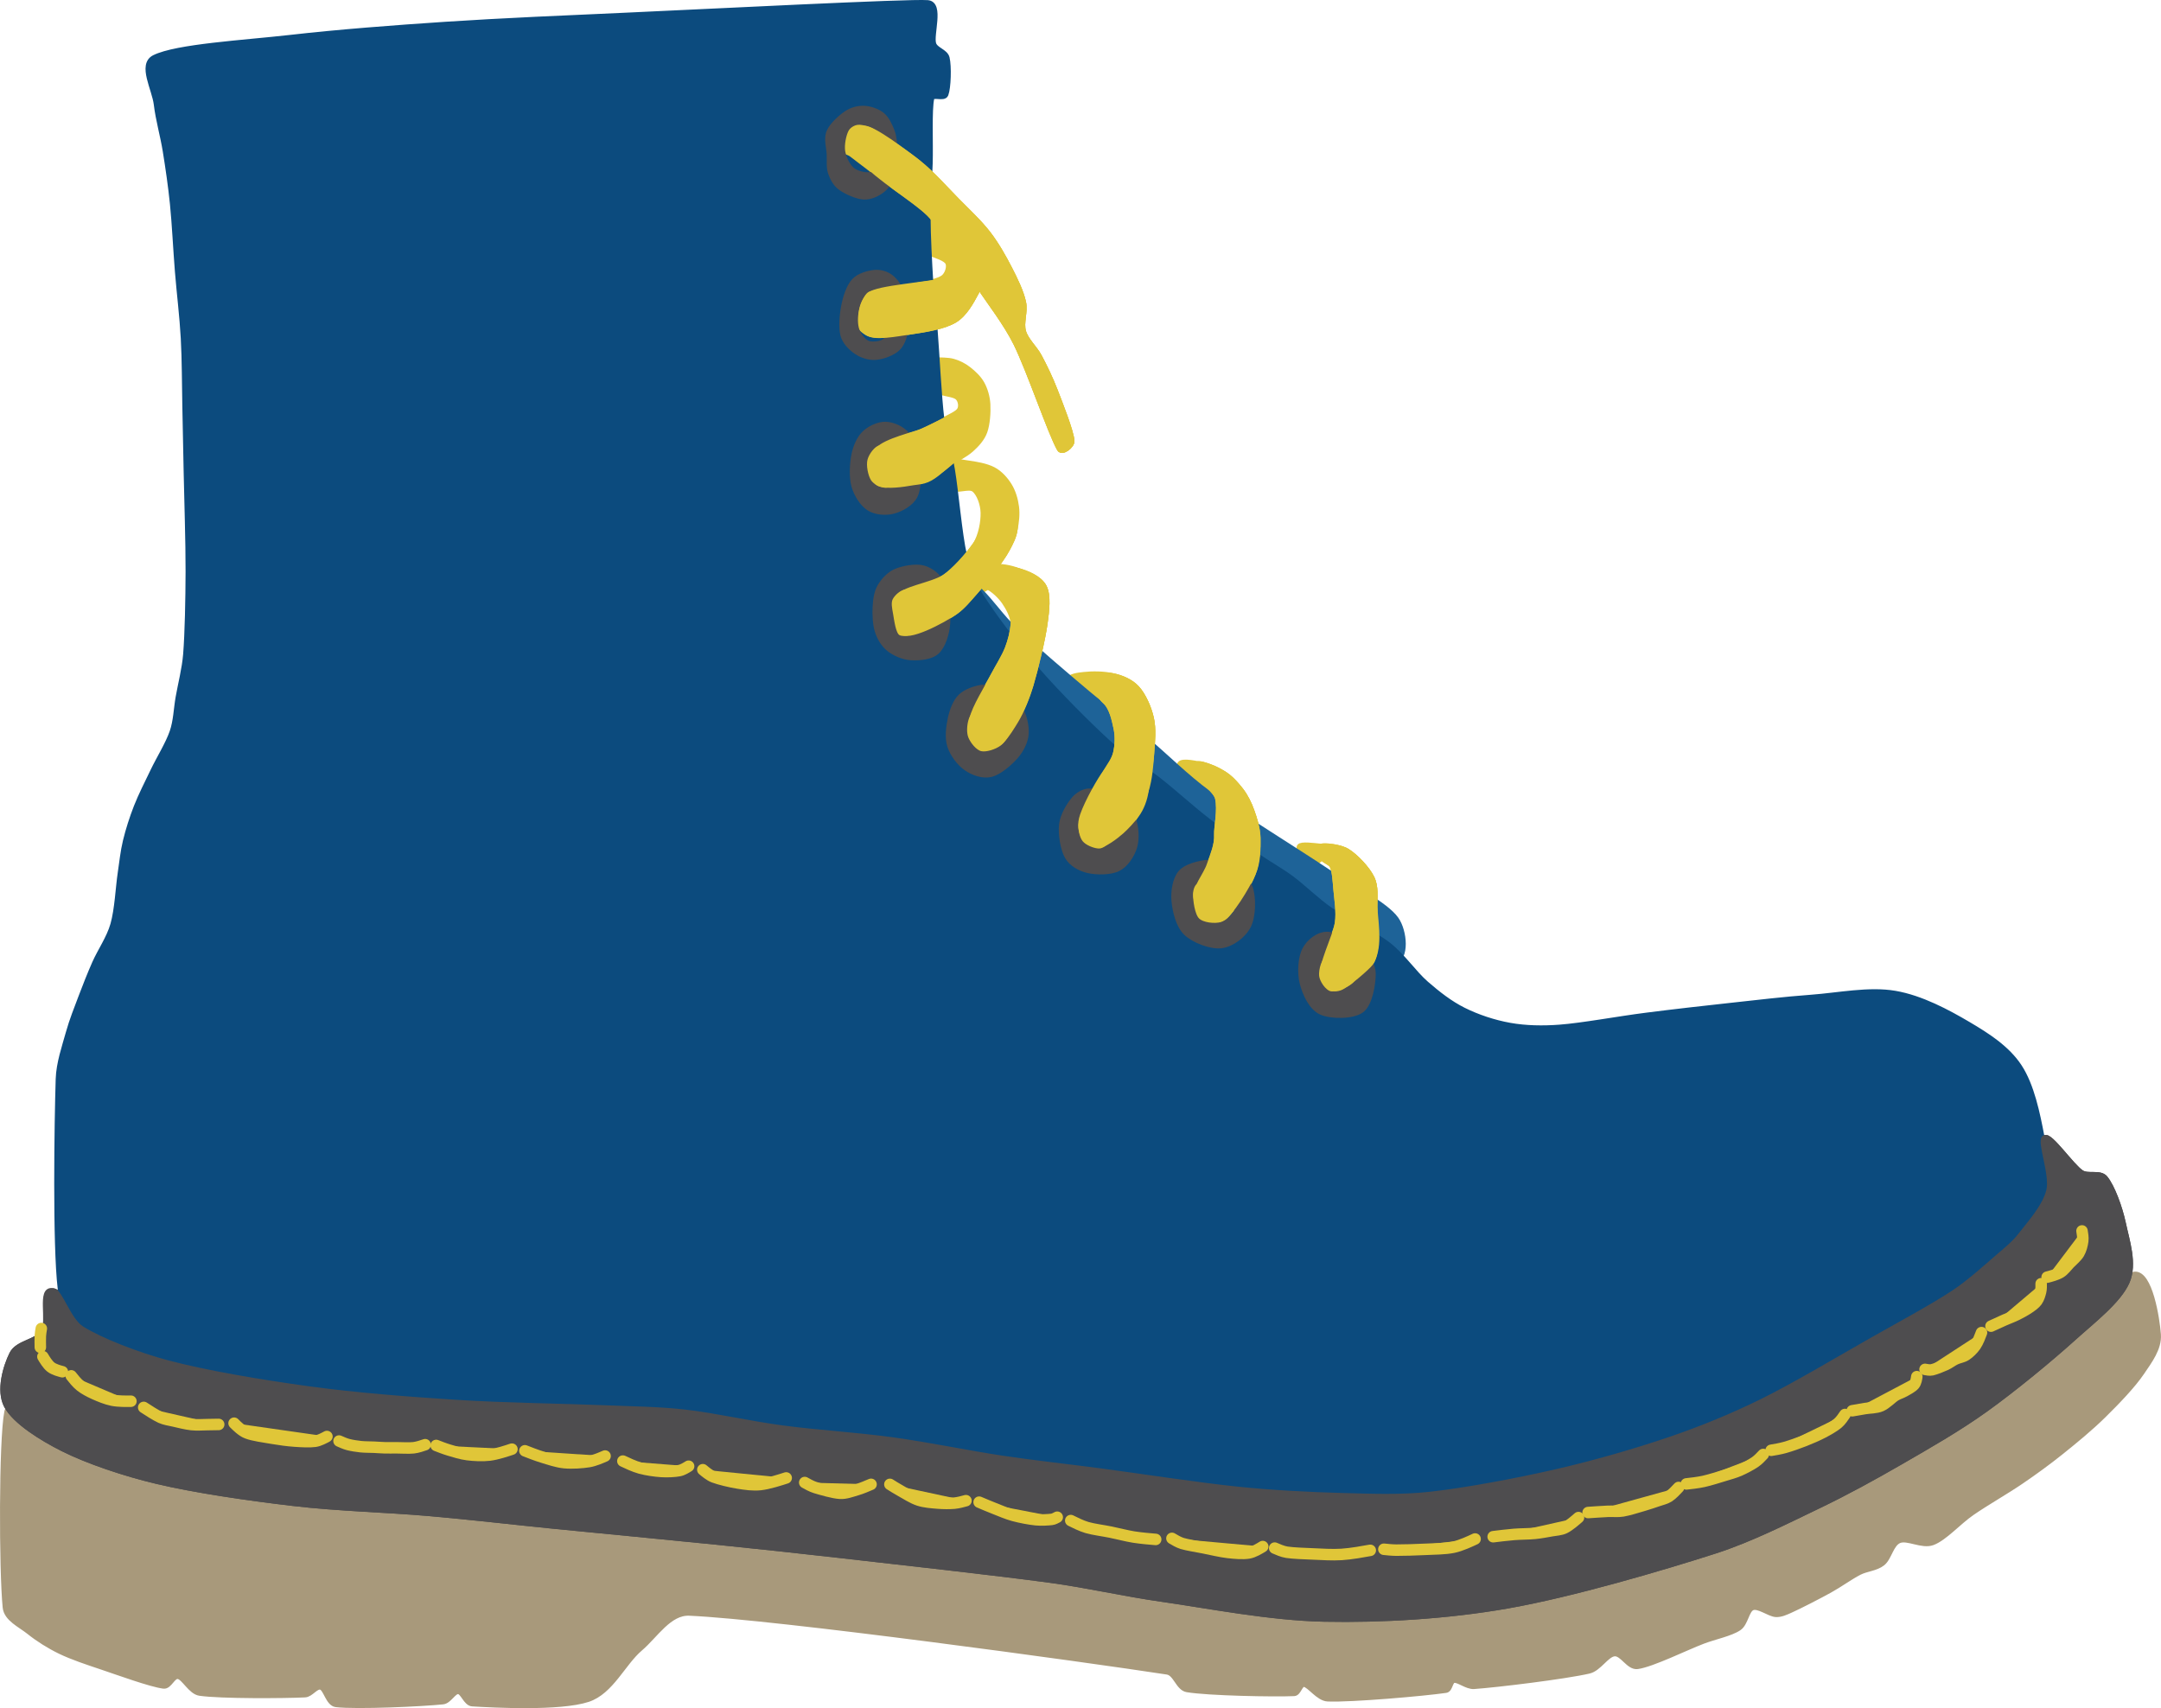 <?xml version="1.0" encoding="UTF-8" standalone="no"?><!DOCTYPE svg PUBLIC "-//W3C//DTD SVG 1.1//EN" "http://www.w3.org/Graphics/SVG/1.1/DTD/svg11.dtd"><svg width="100%" height="100%" viewBox="0 0 1566 1238" version="1.1" xmlns="http://www.w3.org/2000/svg" xmlns:xlink="http://www.w3.org/1999/xlink" xml:space="preserve" xmlns:serif="http://www.serif.com/" style="fill-rule:evenodd;clip-rule:evenodd;stroke-linecap:round;stroke-linejoin:round;stroke-miterlimit:1.5;"><g><path d="M1546.81,923.634c10.963,-1.084 16.18,31.697 17.041,43.505c0.723,9.91 -6.304,19.114 -11.875,27.341c-6.58,9.72 -17.858,21.358 -27.608,30.975c-9.694,9.561 -20.906,18.714 -30.892,26.724c-9.368,7.513 -19.105,14.572 -29.028,21.335c-10.767,7.339 -24.912,15.333 -35.574,22.699c-9.768,6.748 -19.628,18.154 -28.399,21.495c-7.56,2.88 -18.165,-3.947 -24.227,-1.448c-6.061,2.499 -7.307,12.592 -12.143,16.442c-4.729,3.766 -11.49,3.901 -16.87,6.658c-6.38,3.27 -14.104,8.936 -21.412,12.96c-8.302,4.571 -21.889,11.559 -28.397,14.466c-3.366,1.504 -6.973,3.236 -10.651,2.98c-4.581,-0.319 -12.381,-6.539 -16.835,-4.895c-4.453,1.644 -4.981,11.441 -9.885,14.761c-5.989,4.055 -17.402,6.29 -26.053,9.571c-12.237,4.64 -36.684,16.767 -47.366,18.27c-6.31,0.889 -10.863,-9.796 -16.729,-9.247c-5.866,0.548 -11.222,10.85 -18.468,12.539c-16.958,3.951 -66.984,10.049 -83.278,11.167c-5.042,0.347 -11.092,-4.923 -14.491,-4.456c-3.089,0.425 -2.815,6.804 -5.9,7.259c-15.253,2.245 -68.521,6.938 -85.62,6.215c-6.656,-0.281 -12.914,-9.902 -16.975,-10.549c-3.276,-0.523 -4.078,6.514 -7.392,6.663c-14.156,0.637 -62.221,-0.239 -77.548,-2.842c-6.328,-1.075 -8.065,-11.801 -14.41,-12.776c-60.118,-9.237 -282.61,-39.838 -346.297,-42.649c-14.698,-0.649 -24.615,16.253 -35.823,25.785c-12.254,10.421 -21.029,31.261 -37.698,36.742c-20.24,6.654 -68.091,4.139 -83.742,3.186c-4.495,-0.274 -6.611,-8.663 -10.16,-8.909c-3.549,-0.246 -6.697,6.958 -11.134,7.432c-14.765,1.574 -62.734,3.778 -77.458,2.018c-5.506,-0.658 -7.134,-11.403 -10.886,-12.579c-3.752,-1.177 -7.34,5.308 -11.625,5.52c-14.639,0.726 -60.914,1.049 -76.213,-1.167c-6.514,-0.944 -11.212,-11.268 -15.582,-12.129c-4.158,-0.819 -6.431,7.489 -10.636,6.964c-9.323,-1.165 -32.804,-9.76 -45.304,-13.952c-10.03,-3.364 -21.01,-6.985 -29.695,-11.201c-7.94,-3.855 -15.821,-8.813 -22.414,-14.095c-6.391,-5.121 -16.324,-9.452 -17.141,-17.601c-2.658,-26.531 -2.853,-121.058 1.19,-141.59c1.9,-9.65 14.86,12.978 23.068,18.396c9.089,6.001 20.265,13.253 31.468,17.609c11.649,4.529 25.576,6.559 38.43,9.569c16.849,3.945 41.843,10.289 62.669,14.103c20.626,3.776 42.237,6.679 62.29,8.775c19.278,2.016 38.705,2.251 58.027,3.801c23.722,1.902 56.214,4.983 84.308,7.614c29.984,2.808 65.977,6.001 95.596,9.233c27.417,2.991 54.711,7.032 82.114,10.156c27.409,3.124 54.883,5.833 82.341,8.592c27.625,2.776 56.701,4.964 83.405,8.064c25.675,2.98 51.322,6.321 76.823,10.535c26.187,4.327 55.022,12.024 80.299,15.427c23.634,3.181 47.536,4.112 71.367,4.989c24.636,0.907 55.684,0.756 76.448,0.451c16.062,-0.236 32.76,-0.536 48.136,-2.281c14.864,-1.686 29.516,-4.964 44.124,-8.186c20,-4.41 50.847,-11.181 75.876,-18.277c28.938,-8.205 70.443,-19.922 97.751,-30.95c23.147,-9.348 44.545,-23.316 66.094,-35.217c21.252,-11.737 45.969,-25.607 63.202,-36.193c13.806,-8.481 27.17,-17.696 40.201,-27.325c14.839,-10.965 33.483,-24.546 48.833,-38.465c16.262,-14.746 37.771,-48.924 48.733,-50.007Z" style="fill:#a8997b;stroke:#a8997b;stroke-width:4.17px;"/><path d="M1481.77,824.651c-3.867,2.171 6.058,26.5 3.171,38.257c-2.888,11.757 -14.375,24.305 -20.497,32.287c-4.568,5.956 -10.544,10.71 -16.234,15.605c-8.107,6.975 -20.812,18.583 -32.411,26.246c-15.314,10.117 -39.539,23.16 -59.471,34.456c-23.221,13.159 -55.561,32.549 -79.852,44.501c-21.322,10.491 -43.404,19.531 -65.893,27.209c-24.81,8.47 -54.939,17.19 -82.967,23.611c-29.061,6.657 -65.44,13.47 -91.398,16.333c-21.324,2.353 -42.907,1.419 -64.352,0.849c-23.192,-0.615 -49.949,-1.999 -74.798,-4.543c-29.269,-2.998 -72.339,-9.69 -100.818,-13.441c-23.343,-3.074 -46.765,-5.578 -70.052,-9.061c-24.898,-3.725 -52.788,-9.633 -79.337,-13.285c-26.549,-3.651 -54.884,-5.276 -79.956,-8.624c-23.592,-3.15 -49.086,-9.032 -70.476,-11.464c-19.194,-2.183 -38.568,-2.306 -57.867,-3.13c-27.635,-1.181 -72.09,-1.654 -107.944,-3.954c-35.803,-2.296 -72.362,-5.082 -107.179,-9.843c-34.161,-4.671 -70.889,-6.891 -101.726,-18.724c-30.605,-11.744 -68.274,-48.503 -83.3,-52.274c-9.839,-2.469 -1.921,22.042 -6.855,29.651c-4.934,7.608 -18.618,7.7 -22.751,15.999c-4.433,8.901 -9.785,26.368 -3.849,37.409c6.132,11.404 25.41,23.372 40.639,31.018c18.116,9.095 44.696,18.012 68.052,23.55c27.771,6.586 65.639,12.073 98.575,15.964c32.877,3.883 67.458,4.614 99.041,7.378c30.192,2.642 60.297,6.198 90.455,9.205c34.664,3.456 83.098,8.011 117.529,11.53c29.702,3.035 59.393,6.195 89.057,9.582c40.308,4.601 113.845,12.73 152.793,18.027c27.102,3.686 53.813,9.914 80.894,13.756c33.116,4.698 78.249,13.653 117.803,14.432c41.662,0.821 88.656,-1.923 132.17,-9.509c47.128,-8.217 112.987,-27.711 150.599,-39.788c25.986,-8.344 52.611,-21.908 75.074,-32.676c20.352,-9.756 40.162,-20.645 59.707,-31.933c20.172,-11.651 41.785,-23.963 61.327,-37.971c20.879,-14.965 46.848,-36.399 63.946,-51.824c13.895,-12.535 32.662,-26.933 38.64,-40.727c5.584,-12.886 -0.134,-29.569 -2.773,-42.04c-2.435,-11.509 -8,-26.651 -13.058,-32.786c-3.763,-4.565 -12.372,-0.73 -17.287,-4.024c-7.276,-4.876 -22.505,-27.404 -26.371,-25.234Z" style="fill:#4e4d4f;stroke:#4e4d4f;stroke-width:4.17px;"/><g><path d="M776.53,319.444c0.295,3.435 -6.845,8.828 -8.546,5.829c-6.685,-11.783 -21.846,-56.884 -31.561,-76.529c-7.274,-14.709 -19.065,-29.667 -26.727,-41.339c-6.321,-9.628 -13.183,-19.909 -19.248,-28.694c-5.588,-8.095 -10.167,-17.084 -17.143,-24.019c-7.96,-7.914 -21.251,-16.289 -30.617,-23.468c-8.525,-6.536 -20.057,-15.481 -25.576,-19.608c-2.438,-1.823 -7.345,-2.116 -7.539,-5.153c-0.235,-3.676 3.345,-13.544 6.13,-16.9c2.355,-2.838 7.159,-4.614 10.58,-3.236c3.822,1.539 7.802,8.789 12.349,12.469c6.577,5.321 18.643,12.243 27.109,19.457c9.081,7.738 19.018,18.446 27.382,26.974c7.759,7.911 16.397,15.893 22.8,24.192c6.106,7.915 11.362,17.324 15.616,25.603c3.966,7.719 8.257,16.52 9.908,24.075c1.513,6.921 -1.915,14.698 0,21.252c1.916,6.553 8.114,11.781 11.492,18.069c3.816,7.101 8.149,16.128 11.402,24.541c3.931,10.171 11.581,29.432 12.189,36.485Z" style="fill:#e0c638;stroke:#e0c638;stroke-width:4.17px;"/><path d="M969.422,726.064c6.591,-4.214 21.384,-21.077 25.831,-32.576c4.379,-11.323 1.073,-26.874 0.85,-36.413c-0.163,-6.976 0.914,-14.567 -2.185,-20.819c-3.305,-6.666 -11.529,-15.387 -17.643,-19.176c-5.488,-3.401 -13.285,-2.991 -19.04,-3.557c-5.14,-0.506 -14.469,-1.814 -15.494,0.162c-1.025,1.976 6.52,10.358 9.344,11.693c2.545,1.203 5.149,-4.085 7.601,-3.681c2.453,0.404 5.897,3.228 7.114,6.106c1.603,3.792 2.015,11.055 2.507,16.644c0.6,6.823 2.29,16.837 1.096,24.295c-1.162,7.26 -5.689,14.811 -8.26,20.454c-2.099,4.61 -6.257,8.475 -7.162,13.404c-0.905,4.93 -0.843,12.263 1.73,16.174c2.574,3.91 9.35,10.079 13.711,7.29Z" style="fill:#e0c638;stroke:#e0c638;stroke-width:4.17px;"/><path d="M868.354,669.498c2.558,2.381 6.994,4.112 10.154,2.618c4.18,-1.976 10.762,-8.935 14.924,-14.478c4.905,-6.533 11.517,-16.307 14.508,-24.722c2.901,-8.164 3.607,-18.228 3.434,-25.766c-0.153,-6.657 -2.416,-13.734 -4.475,-19.466c-1.902,-5.296 -4.439,-10.476 -7.878,-14.93c-3.54,-4.586 -8.972,-9.578 -13.365,-12.588c-3.876,-2.656 -8.393,-4.506 -12.992,-5.469c-5.083,-1.065 -15.778,-3.614 -17.51,-0.918c-1.732,2.695 4.673,14.541 7.117,17.093c1.788,1.867 5.627,-3.507 7.549,-1.778c2.605,2.344 6.18,10.228 8.081,15.844c2.014,5.95 4.211,13.108 4.001,19.856c-0.216,6.952 -2.676,15.251 -5.299,21.853c-2.535,6.382 -7.684,13.042 -10.439,17.761c-2.048,3.507 -6.444,6.506 -6.091,10.552c0.365,4.182 5.208,11.679 8.281,14.538Z" style="fill:#e0c638;stroke:#e0c638;stroke-width:4.17px;"/><path d="M788.769,617.898c2.685,1.968 6.627,4.697 9.514,3.039c4.616,-2.651 13.319,-11.669 18.186,-18.944c5.334,-7.972 10.832,-19.499 13.814,-28.886c2.799,-8.814 3.44,-18.679 4.076,-27.441c0.606,-8.355 1.504,-17.331 -0.261,-25.129c-1.765,-7.799 -5.716,-16.57 -10.329,-21.661c-4.362,-4.814 -11.057,-7.261 -17.347,-8.886c-6.346,-1.639 -15.387,-1.549 -20.727,-0.948c-4.041,0.456 -11.032,1.025 -11.314,4.559c-0.282,3.534 5.888,14.274 9.621,16.644c3.66,2.324 9.052,-3.5 12.777,-2.424c3.724,1.077 7.531,5.574 9.569,8.885c1.974,3.206 2.356,7.225 2.658,10.978c0.389,4.838 0.971,12.703 -0.321,18.049c-1.243,5.142 -4.851,9.406 -7.433,14.024c-2.816,5.039 -6.123,10.918 -9.464,16.207c-3.447,5.456 -8.609,11.735 -11.216,16.526c-2.071,3.805 -5.757,8.097 -4.427,12.221c1.367,4.234 8.934,10.483 12.624,13.187Z" style="fill:#e0c638;stroke:#e0c638;stroke-width:4.17px;"/><path d="M704.421,546.455c3.995,2.063 11.048,4.57 15.049,1.502c5.256,-4.031 11.926,-17.081 16.491,-25.687c4.396,-8.289 8.217,-16.96 10.897,-25.952c3.526,-11.829 8.663,-33.191 10.258,-45.02c1.157,-8.579 2.609,-19.674 -0.687,-25.959c-3.296,-6.286 -12.916,-9.227 -19.09,-11.755c-5.638,-2.308 -11.886,-2.877 -17.954,-3.414c-6.127,-0.542 -17.191,-2.744 -18.809,0.161c-1.618,2.905 6.415,14.714 9.1,17.269c1.756,1.672 4.813,-2.965 7.01,-1.94c3.046,1.422 8.389,6.227 11.265,10.47c2.965,4.374 6.137,10.14 6.523,15.773c0.385,5.634 -1.986,12.273 -4.211,18.03c-2.448,6.329 -6.852,13.367 -10.473,19.946c-3.845,6.983 -9.109,16.025 -12.595,21.955c-2.698,4.589 -6.373,9.672 -8.322,13.629c-1.57,3.189 -4.28,6.679 -3.372,10.115c0.925,3.499 4.926,8.814 8.92,10.877Z" style="fill:#e0c638;stroke:#e0c638;stroke-width:4.17px;"/><path d="M654.841,462.705c-4.844,0.007 -8.539,-5.923 -10.006,-10.54c-1.585,-4.986 -2.605,-14.936 0.499,-19.377c3.103,-4.441 12.012,-5.026 18.123,-7.268c6.54,-2.4 15.05,-2.844 21.116,-7.133c7.264,-5.134 17.778,-15.857 22.464,-23.675c4.097,-6.837 5.826,-16.544 5.648,-23.236c-0.161,-6.063 -2.83,-13.86 -6.717,-16.912c-3.887,-3.053 -12.845,1.772 -16.604,-1.403c-3.759,-3.174 -7.838,-14.729 -5.95,-17.645c1.889,-2.916 11.574,-0.638 17.281,0.147c6.063,0.833 14,2.136 19.1,4.855c4.774,2.545 8.732,6.978 11.496,11.455c2.764,4.478 4.418,10.136 5.087,15.41c0.67,5.275 0.027,11.166 -1.07,16.236c-1.072,4.958 -3.113,9.714 -5.511,14.185c-2.603,4.853 -6.5,10.125 -10.106,14.935c-3.97,5.295 -9.222,11.798 -13.71,16.833c-4.172,4.68 -8.301,9.62 -13.221,13.377c-4.92,3.757 -10.771,6.285 -16.299,9.165c-6.319,3.292 -16.348,10.582 -21.62,10.591Z" style="fill:#e0c638;stroke:#e0c638;stroke-width:4.17px;"/><path d="M633.399,352.881c4.159,2.791 12.778,1.051 19.04,0.021c6.456,-1.062 13.93,-3.644 19.694,-6.394c5.414,-2.583 9.887,-6.796 14.888,-10.107c5.264,-3.483 12.292,-6.855 16.691,-10.794c3.997,-3.58 7.87,-7.802 9.704,-12.845c1.983,-5.454 2.523,-14.117 2.196,-19.88c-0.289,-5.085 -1.84,-10.496 -4.16,-14.701c-2.311,-4.189 -6.308,-7.847 -9.756,-10.527c-3.229,-2.508 -7,-4.449 -10.937,-5.552c-3.975,-1.114 -9.075,-0.868 -12.914,-1.131c-3.369,-0.231 -7.859,-2.955 -10.121,-0.448c-2.699,2.991 -8.573,14.424 -6.074,18.397c2.499,3.973 15.643,3.92 21.069,5.44c3.871,1.084 9.354,1.541 11.486,3.679c2.132,2.137 2.913,6.518 1.306,9.144c-1.672,2.732 -7.439,5.025 -11.335,7.245c-4.548,2.591 -10.797,6.134 -15.955,8.302c-4.829,2.03 -9.922,3.393 -14.993,4.706c-5.172,1.34 -11.808,2.298 -16.036,3.331c-3.161,0.772 -7.714,0.299 -9.332,2.864c-1.617,2.565 -1.149,8.422 -0.371,12.526c0.923,4.875 1.752,13.933 5.91,16.724Z" style="fill:#e0c638;stroke:#e0c638;stroke-width:4.17px;"/><path d="M629.865,241.691c7.17,2.593 20.279,0.146 30.249,-1.436c10.31,-1.635 23.748,-3.653 31.61,-8.376c7.233,-4.346 11.968,-13.297 15.561,-19.967c3.308,-6.141 6.07,-13.075 5.995,-20.05c-0.076,-6.987 -2.27,-16.499 -6.45,-21.868c-4.179,-5.368 -12.184,-8.812 -18.628,-10.345c-6.443,-1.533 -15.446,-2.2 -20.034,1.149c-4.588,3.349 -8.544,15.163 -7.494,18.946c1.05,3.783 9.408,2.015 13.794,3.753c4.386,1.738 10.969,3.726 12.523,6.674c1.555,2.949 -0.192,8.652 -3.197,11.018c-3.495,2.75 -11.924,4.114 -17.769,5.487c-5.685,1.336 -11.812,2.292 -17.3,2.751c-5.193,0.434 -11.357,-0.192 -15.634,-0c-3.36,0.151 -7.592,-1.169 -10.025,1.154c-2.667,2.545 -7.063,9.128 -5.972,14.12c1.134,5.185 6.108,14.581 12.771,16.99Z" style="fill:#e0c638;stroke:#e0c638;stroke-width:4.17px;"/><path d="M1009.62,697.441c10.061,-2.785 7.995,-22.771 1.918,-31.26c-7.742,-10.814 -32.065,-22.682 -48.369,-33.625c-22.611,-15.176 -64.945,-41.179 -87.298,-57.429c-16.615,-12.078 -32.139,-27.925 -46.821,-40.066c-13.539,-11.194 -27.814,-21.484 -41.272,-32.775c-15.722,-13.192 -40.078,-34.004 -53.062,-46.373c-9.005,-8.578 -15.981,-19.111 -24.843,-27.838c-10.781,-10.617 -45.727,-52.743 -39.844,-35.868c17.042,48.886 85.498,278.312 142.096,329.185c49.32,44.329 164.26,-14.749 197.495,-23.951Z" style="fill:#1e6398;stroke:#1e6398;stroke-width:4.17px;"/></g><path d="M672.247,2.185c-13.44,-1.059 -159.903,6.449 -218.11,9.061c-43.723,1.962 -90.459,3.917 -131.132,6.61c-37.688,2.496 -77.725,5.542 -112.908,9.55c-32.871,3.745 -82.093,6.464 -98.187,14.5c-10.067,5.027 0.28,22.547 1.621,33.719c1.351,11.243 4.646,22.434 6.48,33.738c1.95,12.024 3.925,25.552 5.225,38.407c1.47,14.548 2.29,32.664 3.598,48.88c1.303,16.146 3.356,32.237 4.25,48.411c0.897,16.236 0.783,32.84 1.132,49c0.346,15.987 0.649,31.975 0.961,47.963c0.392,20.041 1.453,50.271 1.391,72.285c-0.056,19.941 -0.552,44.593 -1.76,59.797c-0.842,10.601 -3.853,22.045 -5.487,31.427c-1.443,8.287 -1.581,16.909 -4.315,24.865c-3.053,8.888 -9.672,19.395 -14.006,28.461c-4.108,8.595 -8.688,17.492 -11.996,25.937c-3.155,8.054 -5.912,16.72 -7.852,24.732c-1.855,7.66 -2.616,15.546 -3.786,23.34c-1.511,10.074 -2.195,26.252 -5.284,37.103c-2.828,9.934 -9.408,19.302 -13.25,28.008c-3.517,7.969 -6.726,16.075 -9.801,24.225c-3.174,8.41 -6.759,17.301 -9.24,26.234c-2.764,9.953 -6.981,22.06 -7.344,33.48c-0.982,30.89 -2.357,120.187 1.451,151.865c1.742,14.492 10.482,28.514 21.397,38.204c11.141,9.889 29.51,16.122 45.447,21.134c17.088,5.373 39.218,8.204 57.077,11.107c16.606,2.699 33.36,4.414 50.076,6.313c20.734,2.355 49.471,6.153 74.328,7.819c25.803,1.729 53.678,1.276 80.492,2.556c26.983,1.288 54.317,2.838 81.408,5.172c28.543,2.46 62.105,6.064 89.854,9.585c25.63,3.253 51.027,8.175 76.642,11.546c30.45,4.007 70.779,7.746 106.058,12.498c38.081,5.13 82.142,13.553 122.432,18.279c39.641,4.651 79.4,10.15 119.312,10.081c41.261,-0.072 93.892,-5.675 128.253,-10.513c26.435,-3.722 52.461,-10.475 77.916,-18.516c25.494,-8.053 50.378,-19.031 75.044,-29.801c26.55,-11.592 58.772,-25.967 84.257,-39.752c23.743,-12.843 47.202,-28.452 68.65,-42.958c20.565,-13.91 46.714,-32.226 60.037,-44.081c8.363,-7.442 17.546,-16.107 19.9,-27.051c2.816,-13.093 0.175,-34.606 -3.005,-51.508c-3.206,-17.036 -7.36,-37.138 -16.229,-50.711c-8.767,-13.416 -23.18,-22.58 -36.984,-30.724c-14.997,-8.848 -34.099,-19.124 -52.998,-22.367c-18.958,-3.252 -40.857,1.391 -60.754,2.852c-19.59,1.439 -39.103,3.79 -58.63,5.916c-19.907,2.167 -40.571,4.506 -60.816,7.088c-20.635,2.631 -46.499,7.474 -62.99,8.698c-11.962,0.887 -24.363,0.715 -35.957,-1.36c-11.594,-2.076 -23.492,-6.048 -33.609,-11.094c-9.903,-4.938 -18.741,-11.923 -27.096,-19.178c-9.102,-7.905 -17.101,-20.232 -27.519,-28.249c-11.573,-8.905 -30.227,-17.167 -41.916,-25.182c-9.991,-6.85 -19.518,-16.467 -28.215,-22.904c-7.68,-5.683 -16.101,-10.296 -23.969,-15.714c-10.018,-6.899 -24.422,-16.672 -36.138,-25.678c-12.123,-9.319 -24.652,-20.884 -36.604,-30.239c-11.45,-8.962 -24.335,-16.125 -35.108,-25.89c-14.664,-13.29 -37.353,-36.027 -52.873,-53.853c-14.585,-16.751 -31.511,-39.285 -40.251,-53.1c-5.737,-9.068 -9.81,-19.329 -12.192,-29.791c-3.482,-15.289 -5.973,-45.527 -8.699,-61.94c-2.038,-12.275 -6.118,-24.188 -7.653,-36.536c-2.083,-16.745 -3.501,-47.355 -4.841,-63.934c-0.959,-11.856 -2.464,-23.668 -3.202,-35.539c-0.861,-13.853 -1.895,-33.24 -1.965,-47.575c-0.063,-12.822 1.138,-25.619 1.541,-38.435c0.45,-14.3 -0.741,-39.02 1.16,-47.365c0.785,-3.444 8.985,0.591 10.245,-2.709c1.85,-4.844 2.322,-20.286 0.853,-26.354c-1.094,-4.517 -8.143,-5.659 -9.666,-10.051c-2.302,-6.641 5.755,-29.014 -4.151,-29.794Z" style="fill:#0c4b7e;stroke:#0c4b7e;stroke-width:4.17px;"/><path d="M1481.77,824.651c-3.867,2.171 6.058,26.5 3.171,38.257c-2.888,11.757 -14.375,24.305 -20.497,32.287c-4.568,5.956 -10.544,10.71 -16.234,15.605c-8.107,6.975 -20.812,18.583 -32.411,26.246c-15.314,10.117 -39.539,23.16 -59.471,34.456c-23.221,13.159 -55.561,32.549 -79.852,44.501c-21.322,10.491 -43.404,19.531 -65.893,27.209c-24.81,8.47 -54.939,17.19 -82.967,23.611c-29.061,6.657 -65.44,13.47 -91.398,16.333c-21.324,2.353 -42.907,1.419 -64.352,0.849c-23.192,-0.615 -49.949,-1.999 -74.798,-4.543c-29.269,-2.998 -72.339,-9.69 -100.818,-13.441c-23.343,-3.074 -46.765,-5.578 -70.052,-9.061c-24.898,-3.725 -52.788,-9.633 -79.337,-13.285c-26.549,-3.651 -54.884,-5.276 -79.956,-8.624c-23.592,-3.15 -49.086,-9.032 -70.476,-11.464c-19.194,-2.183 -38.568,-2.306 -57.867,-3.13c-27.635,-1.181 -72.09,-1.654 -107.944,-3.954c-35.803,-2.296 -72.362,-5.082 -107.179,-9.843c-34.161,-4.671 -74.334,-11.455 -101.726,-18.724c-21.714,-5.763 -48.747,-16.18 -62.63,-24.892c-9.686,-6.079 -16.083,-27.76 -20.67,-27.382c-4.588,0.378 -1.921,22.042 -6.855,29.651c-4.934,7.608 -18.618,7.7 -22.751,15.999c-4.433,8.901 -9.785,26.368 -3.849,37.409c6.132,11.404 25.41,23.372 40.639,31.018c18.116,9.095 44.696,18.012 68.052,23.55c27.771,6.586 65.639,12.073 98.575,15.964c32.877,3.883 67.458,4.614 99.041,7.378c30.192,2.642 60.297,6.198 90.455,9.205c34.664,3.456 83.098,8.011 117.529,11.53c29.702,3.035 59.393,6.195 89.057,9.582c40.308,4.601 113.845,12.73 152.793,18.027c27.102,3.686 53.813,9.914 80.894,13.756c33.116,4.698 78.249,13.653 117.803,14.432c41.662,0.821 88.656,-1.923 132.17,-9.509c47.128,-8.217 112.987,-27.711 150.599,-39.788c25.986,-8.344 52.611,-21.908 75.074,-32.676c20.352,-9.756 40.162,-20.645 59.707,-31.933c20.172,-11.651 41.785,-23.963 61.327,-37.971c20.879,-14.965 46.848,-36.399 63.946,-51.824c13.895,-12.535 32.662,-26.933 38.64,-40.727c5.584,-12.886 -0.134,-29.569 -2.773,-42.04c-2.435,-11.509 -8,-26.651 -13.058,-32.786c-3.763,-4.565 -12.372,-0.73 -17.287,-4.024c-7.276,-4.876 -22.505,-27.404 -26.371,-25.234Z" style="fill:#4e4d4f;stroke:#4e4d4f;stroke-width:4.17px;"/><g><path d="M969.422,726.064c6.591,-4.214 21.384,-21.077 25.831,-32.576c4.379,-11.323 1.073,-26.874 0.85,-36.413c-0.163,-6.976 0.914,-14.567 -2.185,-20.819c-3.305,-6.666 -11.529,-15.387 -17.643,-19.176c-5.488,-3.401 -16.109,-4.327 -19.04,-3.557c-2.677,0.702 0.028,5.801 1.451,8.174c1.428,2.38 5.897,3.228 7.114,6.106c1.603,3.792 2.015,11.055 2.507,16.644c0.6,6.823 2.29,16.837 1.096,24.295c-1.162,7.26 -5.689,14.811 -8.26,20.454c-2.099,4.61 -6.257,8.475 -7.162,13.404c-0.905,4.93 -0.843,12.263 1.73,16.174c2.574,3.91 9.35,10.079 13.711,7.29Z" style="fill:#e0c638;stroke:#e0c638;stroke-width:4.17px;"/><path d="M868.354,669.498c2.558,2.381 6.994,4.112 10.154,2.618c4.18,-1.976 10.762,-8.935 14.924,-14.478c4.905,-6.533 11.517,-16.307 14.508,-24.722c2.901,-8.164 3.607,-18.228 3.434,-25.766c-0.153,-6.657 -2.416,-13.734 -4.475,-19.466c-1.902,-5.296 -4.439,-10.476 -7.878,-14.93c-3.54,-4.586 -7.969,-9.7 -13.365,-12.588c-5.414,-2.897 -18.725,-9.478 -19.119,-4.796c-0.183,2.18 -0.06,2.331 2.227,6.474c2.148,3.892 12.547,10.989 13.817,16.58c1.991,8.765 -0.962,21.194 -0.679,26.37c0.41,7.485 -2.676,15.251 -5.299,21.853c-2.535,6.382 -7.684,13.042 -10.439,17.761c-2.048,3.507 -6.444,6.506 -6.091,10.552c0.365,4.182 5.208,11.679 8.281,14.538Z" style="fill:#e0c638;stroke:#e0c638;stroke-width:4.17px;"/><path d="M788.769,617.898c2.685,1.968 6.627,4.697 9.514,3.039c4.616,-2.651 13.319,-11.669 18.186,-18.944c5.334,-7.972 10.832,-19.499 13.814,-28.886c2.799,-8.814 3.44,-18.679 4.076,-27.441c0.606,-8.355 1.504,-17.331 -0.261,-25.129c-1.765,-7.799 -5.716,-16.57 -10.329,-21.661c-4.362,-4.814 -11.284,-7.759 -17.347,-8.886c-6.064,-1.127 -18.311,-0.287 -19.034,2.125c-0.554,1.851 3.928,5.571 8.713,9.364c1.453,1.151 1.468,3.752 4.532,6.418c5.234,4.552 7.031,13.481 8.373,19.787c1.252,5.885 0.971,12.703 -0.321,18.049c-1.243,5.142 -4.851,9.406 -7.433,14.024c-2.816,5.039 -6.123,10.918 -9.464,16.207c-3.447,5.456 -8.609,11.735 -11.216,16.526c-2.071,3.805 -5.757,8.097 -4.427,12.221c1.367,4.234 8.934,10.483 12.624,13.187Z" style="fill:#e0c638;stroke:#e0c638;stroke-width:4.17px;"/><path d="M704.421,546.455c3.995,2.063 11.048,4.57 15.049,1.502c5.256,-4.031 11.926,-17.081 16.491,-25.687c4.396,-8.289 8.217,-16.96 10.897,-25.952c3.526,-11.829 8.663,-33.191 10.258,-45.02c1.157,-8.579 2.609,-19.674 -0.687,-25.959c-3.296,-6.286 -12.22,-9.876 -19.09,-11.755c-6.87,-1.879 -22.011,-2.842 -22.131,0.479c-0.173,4.776 14.637,12.69 17.848,18.997c2.858,5.613 1.883,12.698 1.418,18.843c-0.466,6.146 -1.986,12.273 -4.211,18.03c-2.448,6.329 -6.852,13.367 -10.473,19.946c-3.845,6.983 -9.109,16.025 -12.595,21.955c-2.698,4.589 -6.373,9.672 -8.322,13.629c-1.57,3.189 -4.28,6.679 -3.372,10.115c0.925,3.499 4.926,8.814 8.92,10.877Z" style="fill:#e0c638;stroke:#e0c638;stroke-width:4.17px;"/><path d="M654.841,462.705c-4.844,0.007 -8.539,-5.923 -10.006,-10.54c-1.585,-4.986 -2.605,-14.936 0.499,-19.377c3.103,-4.441 12.012,-5.026 18.123,-7.268c6.54,-2.4 15.05,-2.844 21.116,-7.133c7.264,-5.134 16.783,-15.832 22.464,-23.675c5.106,-7.049 7.211,-17.986 11.622,-23.384c3.66,-4.48 12.064,-11.049 14.839,-9.001c2.775,2.049 2.427,15.379 1.81,21.292c-0.526,5.045 -3.113,9.714 -5.511,14.185c-2.603,4.853 -6.5,10.125 -10.106,14.935c-3.97,5.295 -9.222,11.798 -13.71,16.833c-4.172,4.68 -8.301,9.62 -13.221,13.377c-4.92,3.757 -10.771,6.285 -16.299,9.165c-6.319,3.292 -16.348,10.582 -21.62,10.591Z" style="fill:#e0c638;stroke:#e0c638;stroke-width:4.17px;"/><path d="M633.399,352.881c4.159,2.791 12.778,1.051 19.04,0.021c6.456,-1.062 13.93,-3.644 19.694,-6.394c5.414,-2.583 10.232,-6.325 14.888,-10.107c5.029,-4.084 11.296,-10.215 15.282,-14.398c3.163,-3.318 7.7,-6.214 8.638,-10.701c0.997,-4.772 3.383,-18.132 -2.655,-17.93c-3.616,0.121 -10.974,4.501 -19.085,8.891c-7.861,4.255 -16.463,8.493 -20.98,10.467c-4.799,2.098 -9.922,3.393 -14.993,4.706c-5.172,1.34 -11.808,2.298 -16.036,3.331c-3.161,0.772 -7.714,0.299 -9.332,2.864c-1.617,2.565 -1.149,8.422 -0.371,12.526c0.923,4.875 1.752,13.933 5.91,16.724Z" style="fill:#e0c638;stroke:#e0c638;stroke-width:4.17px;"/><path d="M629.865,241.691c7.17,2.593 20.279,0.146 30.249,-1.436c10.31,-1.635 23.748,-3.653 31.61,-8.376c7.233,-4.346 11.968,-13.297 15.561,-19.967c3.308,-6.141 9.442,-18.557 5.995,-20.05c-3.447,-1.493 -18.802,8.623 -26.678,11.092c-6.651,2.086 -14.264,2.644 -20.577,3.722c-5.756,0.984 -11.812,2.292 -17.3,2.751c-5.193,0.434 -11.357,-0.192 -15.634,-0c-3.36,0.151 -7.592,-1.169 -10.025,1.154c-2.667,2.545 -7.063,9.128 -5.972,14.12c1.134,5.185 6.108,14.581 12.771,16.99Z" style="fill:#e0c638;stroke:#e0c638;stroke-width:4.17px;"/><path d="M776.53,319.444c0.295,3.435 -6.845,8.828 -8.546,5.829c-6.685,-11.783 -21.846,-56.884 -31.561,-76.529c-7.274,-14.709 -19.065,-29.667 -26.727,-41.339c-6.321,-9.628 -13.183,-19.909 -19.248,-28.694c-5.588,-8.095 -10.167,-17.084 -17.143,-24.019c-7.96,-7.914 -21.251,-16.289 -30.617,-23.468c-8.525,-6.536 -20.057,-15.481 -25.576,-19.608c-2.438,-1.823 -7.345,-2.116 -7.539,-5.153c-0.235,-3.676 3.345,-13.544 6.13,-16.9c2.355,-2.838 7.159,-4.614 10.58,-3.236c3.822,1.539 7.802,8.789 12.349,12.469c6.577,5.321 18.643,12.243 27.109,19.457c9.081,7.738 19.018,18.446 27.382,26.974c7.759,7.911 16.397,15.893 22.8,24.192c6.106,7.915 11.362,17.324 15.616,25.603c3.966,7.719 8.257,16.52 9.908,24.075c1.513,6.921 -1.915,14.698 0,21.252c1.916,6.553 8.114,11.781 11.492,18.069c3.816,7.101 8.149,16.128 11.402,24.541c3.931,10.171 11.581,29.432 12.189,36.485Z" style="fill:#e0c638;stroke:#e0c638;stroke-width:4.17px;"/></g><g><path d="M633.645,197.694c-4.38,0.462 -10.999,2.191 -14.575,6.048c-3.647,3.933 -6.051,11.339 -7.307,17.549c-1.322,6.534 -2.153,16.047 -0.625,21.65c1.356,4.974 5.833,9.342 9.794,11.968c3.961,2.627 9.168,4.25 13.972,3.792c4.946,-0.472 12.162,-3.051 15.703,-6.622c3.54,-3.572 5.165,-9.551 5.541,-14.808c0.468,-6.549 -0.933,-18.435 -2.732,-24.486c-1.36,-4.572 -4.772,-9.303 -8.067,-11.819c-3.22,-2.458 -7.676,-3.698 -11.704,-3.272Zm4.687,13.185c-1.512,-3.305 -7.999,-2.664 -10.892,-0.465c-2.979,2.264 -5.88,9.185 -6.982,14.048c-1.101,4.862 -1.187,10.991 0.373,15.127c1.554,4.122 5.27,8.834 8.986,9.689c3.716,0.855 12.294,0.018 13.31,-4.56c1.419,-6.4 -2.181,-28.122 -4.795,-33.839Z" style="fill:#4e4d4f;stroke:#4e4d4f;stroke-width:4.17px;"/><path d="M641.82,307.732c-5.113,-0.161 -11.446,2.793 -15.237,6.441c-3.792,3.648 -6.397,9.832 -7.514,15.448c-1.256,6.317 -1.811,16.047 -0.025,22.454c1.724,6.186 6.025,12.966 10.742,15.991c4.717,3.025 12.038,3.629 17.56,2.159c5.522,-1.469 12.73,-5.295 15.57,-10.975c2.909,-5.817 2.827,-16.577 1.883,-23.929c-0.913,-7.124 -3.712,-15.586 -7.542,-20.184c-3.653,-4.386 -10.325,-7.245 -15.437,-7.405Zm-5.242,13.075c-4.136,0.853 -8.799,7.183 -9.981,11.913c-1.183,4.729 0.417,12.658 2.886,16.465c2.453,3.782 8.45,6.22 11.929,6.372c3.478,0.153 7.066,-2.832 8.941,-5.456c1.876,-2.623 2.145,-6.774 2.31,-10.284c0.176,-3.75 1.39,-9.089 -1.253,-12.214c-2.681,-3.168 -10.697,-7.648 -14.832,-6.796Z" style="fill:#4e4d4f;stroke:#4e4d4f;stroke-width:4.17px;"/><path d="M649.273,414.256c-4.831,2.049 -8.945,6.59 -11.416,10.837c-2.472,4.247 -3.144,9.64 -3.413,14.646c-0.291,5.413 -0.007,12.754 1.665,17.836c1.582,4.804 4.389,9.538 8.371,12.656c4.004,3.134 10.056,5.842 15.653,6.149c5.722,0.313 14.285,-0.214 18.677,-4.267c4.391,-4.053 7.113,-12.916 7.671,-20.05c0.637,-8.134 -0.948,-22.049 -3.85,-28.75c-2.352,-5.431 -8.001,-9.949 -13.561,-11.459c-5.559,-1.509 -14.595,0.195 -19.797,2.402Zm6.653,10.844c-4.442,0.484 -8.991,4.674 -10.789,8.035c-1.798,3.361 -0.719,8.151 0,12.13c0.863,4.769 1.854,14.011 5.175,16.486c3.321,2.474 10.644,0.669 14.752,-1.637c4.108,-2.306 8.773,-7.219 9.895,-12.2c1.121,-4.98 0.006,-13.882 -3.166,-17.684c-3.173,-3.802 -11.424,-5.615 -15.867,-5.13Z" style="fill:#4e4d4f;stroke:#4e4d4f;stroke-width:4.17px;"/><path d="M711.45,498.367c-4.369,0.562 -11.5,2.873 -15.256,6.593c-3.755,3.721 -6.052,10.084 -7.275,15.73c-1.282,5.918 -2.302,13.823 -0.416,19.779c1.886,5.957 6.813,12.538 11.732,15.961c4.919,3.422 11.831,5.981 17.782,4.573c5.95,-1.408 13.694,-8.132 17.92,-13.021c3.908,-4.521 7.028,-10.419 7.435,-16.314c0.407,-5.894 -1.498,-14.041 -4.992,-19.054c-3.495,-5.013 -11.487,-8.651 -15.975,-11.025c-3.365,-1.78 -7.18,-3.708 -10.955,-3.222Zm-4.315,12.332c-2.588,1.548 -6.081,6.249 -7.265,10.272c-1.21,4.115 -1.77,10.186 0,14.419c1.771,4.232 6.193,9.89 10.623,10.975c4.431,1.086 12.018,-1.459 15.962,-4.461c3.944,-3.003 7.487,-9.343 7.701,-13.555c0.214,-4.212 -3.291,-8.937 -6.417,-11.716c-3.127,-2.778 -8.909,-3.964 -12.343,-4.953c-2.665,-0.767 -5.882,-2.405 -8.261,-0.981Z" style="fill:#4e4d4f;stroke:#4e4d4f;stroke-width:4.17px;"/><path d="M809.197,580.817c-5.151,-3.336 -13.973,-7.073 -19.108,-7.32c-4.355,-0.21 -8.875,2.52 -11.706,5.836c-3.422,4.01 -8.054,11.521 -8.831,18.227c-0.799,6.894 0.913,17.629 4.039,23.134c2.92,5.141 8.967,8.534 14.72,9.895c6.094,1.441 16.235,1.562 21.847,-1.249c5.612,-2.811 10.016,-9.644 11.822,-15.615c1.807,-5.972 1.146,-14.731 -0.985,-20.215c-2.091,-5.385 -6.949,-9.554 -11.798,-12.693Zm-3.209,11.695c-4.244,-2.633 -14.392,-7.629 -18.789,-7.002c-4.346,0.62 -6.895,6.516 -7.592,10.763c-0.698,4.248 0.533,11.272 3.407,14.724c2.874,3.451 9.703,6.174 13.837,5.985c4.134,-0.188 8.33,-4.504 10.966,-7.117c2.329,-2.308 5.154,-5.665 4.849,-8.557c-0.305,-2.892 -3.55,-6.855 -6.678,-8.796Z" style="fill:#4e4d4f;stroke:#4e4d4f;stroke-width:4.17px;"/><path d="M874.199,625.264c-5.648,0.723 -14.65,2.743 -18.514,7.326c-3.865,4.584 -5.304,13.3 -4.675,20.174c0.661,7.226 2.993,17.792 8.639,23.184c5.645,5.392 17.758,10.012 25.235,9.168c7.476,-0.843 16.14,-7.294 19.623,-14.23c3.484,-6.936 3.768,-20.28 1.279,-27.385c-2.452,-7.002 -10.948,-12.208 -16.213,-15.247c-4.521,-2.611 -10.196,-3.653 -15.374,-2.99Zm11.14,19.897c-4.818,-3.358 -13.847,-7.172 -17.658,-6.722c-3.564,0.42 -5.183,5.832 -5.211,9.42c-0.038,4.772 1.195,15.48 4.986,19.208c3.79,3.729 12.9,4.576 17.755,3.162c4.856,-1.414 11.355,-7.466 11.377,-11.644c0.021,-4.178 -6.459,-10.087 -11.249,-13.424Z" style="fill:#4e4d4f;stroke:#4e4d4f;stroke-width:4.17px;"/><path d="M962.201,677.327c-6.597,-0.303 -13.455,5.108 -16.495,10.97c-3.043,5.866 -3.719,16.726 -1.763,24.225c1.956,7.5 6.405,17.533 13.498,20.772c7.093,3.239 22.823,3.282 29.063,-1.339c6.239,-4.621 8.386,-19.424 8.376,-26.388c-0.008,-5.853 -4.006,-11.572 -8.434,-15.399c-5.447,-4.706 -17.455,-12.529 -24.245,-12.841Zm-1.358,14.269c-5.18,0.838 -7.458,10.953 -6.994,15.743c0.465,4.791 5.236,11.829 9.782,13c4.545,1.172 13.942,-2.966 17.493,-5.971c3.216,-2.722 6.611,-8.907 3.808,-12.054c-3.38,-3.795 -18.908,-11.555 -24.089,-10.718Z" style="fill:#4e4d4f;stroke:#4e4d4f;stroke-width:4.17px;"/><path d="M600.966,95.675c2.069,-4.943 8.4,-10.556 12.602,-13.377c3.627,-2.434 8.343,-3.749 12.615,-3.547c4.271,0.201 9.666,2.004 13.013,4.757c3.348,2.752 5.579,7.787 7.071,11.756c1.431,3.808 1.734,7.993 1.878,12.058c0.177,5.03 0.646,13.09 -0.813,18.123c-1.34,4.626 -4.367,9.228 -7.937,12.075c-3.57,2.846 -8.695,5.275 -13.481,5.005c-5.041,-0.286 -12.793,-3.82 -16.763,-6.717c-3.443,-2.512 -5.724,-6.687 -7.056,-10.662c-1.333,-3.975 -0.77,-8.785 -0.939,-13.189c-0.188,-4.912 -2.259,-11.339 -0.19,-16.282Zm31.775,30.491c-3.606,1.759 -11.071,0.22 -14.791,-2.504c-3.721,-2.725 -6.709,-8.881 -7.53,-13.842c-0.82,-4.96 0.724,-12.345 2.609,-15.923c1.603,-3.043 5.272,-5.277 8.701,-5.545c3.646,-0.285 9.984,1.681 13.175,3.836c3.004,2.028 5.188,5.603 5.968,9.09c0.779,3.487 -0.059,8.059 -1.291,11.829c-1.355,4.149 -3.236,11.3 -6.841,13.059Z" style="fill:#4e4d4f;stroke:#4e4d4f;stroke-width:4.17px;"/></g><g><path d="M959.864,706.177c2.494,3.038 2.354,12.64 11.048,9.548c5.151,-1.831 20.072,-14.912 22.319,-17.957c6.04,-8.184 2.758,-30.441 2.872,-40.693c0.078,-6.977 0.914,-14.567 -2.185,-20.819c-3.305,-6.666 -11.529,-15.387 -17.643,-19.176c-5.488,-3.401 -16.109,-4.327 -19.04,-3.557c-2.677,0.702 0.028,5.801 1.451,8.174c1.428,2.38 5.897,3.228 7.114,6.106c1.603,3.792 2.015,11.055 2.507,16.644c0.6,6.823 2.194,16.263 1.096,24.295c-1.407,10.288 -13.511,32.597 -9.539,37.435Z" style="fill:#e0c638;stroke:#e0c638;stroke-width:4.17px;"/><path d="M866.928,650.593c1.377,6.5 11.103,18 17.939,15.054c6.835,-2.946 18.655,-22.981 23.073,-32.731c3.576,-7.892 3.607,-18.228 3.434,-25.766c-0.153,-6.657 -2.416,-13.734 -4.475,-19.466c-1.902,-5.296 -4.439,-10.476 -7.878,-14.93c-3.54,-4.586 -7.969,-9.7 -13.365,-12.588c-5.414,-2.897 -18.725,-9.478 -19.119,-4.796c-0.183,2.18 -0.06,2.331 2.227,6.474c2.148,3.892 12.547,10.989 13.817,16.58c1.991,8.765 -0.962,21.194 -0.679,26.37c0.41,7.485 -2.969,14.729 -5.299,21.853c-2.496,7.633 -11.053,17.446 -9.675,23.946Z" style="fill:#e0c638;stroke:#e0c638;stroke-width:4.17px;"/><path d="M785.602,606.203c1.872,3.528 3.411,4.898 10.39,5.965c3.662,0.56 12.416,-6.016 16.702,-9.859c3.346,-3.001 7.81,-7.803 10.781,-11.797c3.658,-4.916 6.039,-11.649 6.808,-17.405c1.224,-9.166 3.44,-18.679 4.076,-27.441c0.606,-8.355 1.504,-17.331 -0.261,-25.129c-1.765,-7.799 -5.716,-16.57 -10.329,-21.661c-4.362,-4.814 -11.284,-7.759 -17.347,-8.886c-6.064,-1.127 -18.311,-0.287 -19.034,2.125c-0.554,1.851 3.928,5.571 8.713,9.364c1.453,1.151 1.468,3.752 4.532,6.418c5.234,4.552 7.031,13.481 8.373,19.787c1.252,5.885 0.971,12.703 -0.321,18.049c-1.243,5.142 -4.214,9.825 -7.433,14.024c-3.88,5.062 -13.003,20.957 -16.549,31.14c-2.427,6.971 -0.982,11.761 0.899,15.306Z" style="fill:#e0c638;stroke:#e0c638;stroke-width:4.17px;"/><path d="M709.072,539.546c2.453,2.918 8.226,2.325 11.433,0.265c1.628,-1.046 3.384,-1.098 5.404,-3.186c3.539,-3.658 7.48,-10.111 10.052,-14.355c4.392,-7.249 8.217,-16.96 10.897,-25.952c3.526,-11.829 8.663,-33.191 10.258,-45.02c1.157,-8.579 2.609,-19.674 -0.687,-25.959c-3.296,-6.286 -12.22,-9.876 -19.09,-11.755c-6.87,-1.879 -22.011,-2.842 -22.131,0.479c-0.173,4.776 14.637,12.69 17.848,18.997c2.858,5.613 1.883,12.698 1.418,18.843c-0.466,6.146 -1.986,12.273 -4.211,18.03c-2.448,6.329 -7.096,13.238 -10.473,19.946c-4.277,8.494 -13.4,22.744 -15.186,31.022c-1.348,6.247 1.817,15.494 4.468,18.645Z" style="fill:#e0c638;stroke:#e0c638;stroke-width:4.17px;"/><path d="M652.85,457.049c-1.819,-3.205 -5.092,-16.249 -1.945,-23.425c3.035,-6.921 23.534,-8.917 33.668,-15.237c9.231,-5.756 16.783,-15.832 22.464,-23.675c5.106,-7.049 7.211,-17.986 11.622,-23.384c3.66,-4.48 12.064,-11.049 14.839,-9.001c2.775,2.049 2.427,15.379 1.81,21.292c-0.526,5.045 -3.113,9.714 -5.511,14.185c-2.603,4.853 -6.5,10.125 -10.106,14.935c-3.97,5.295 -9.222,11.798 -13.71,16.833c-4.172,4.68 -8.102,9.758 -13.221,13.377c-9.402,6.649 -36.104,20.805 -39.91,14.1Z" style="fill:#e0c638;stroke:#e0c638;stroke-width:4.17px;"/><path d="M636.406,326.009c-5.179,6.15 -5.518,20.99 0.326,24.119c3.72,1.993 13.311,1.429 21.598,-0.023c4.729,-0.828 8.116,-1.013 11.144,-1.804c6.288,-1.644 12.076,-7.517 17.547,-11.9c5.463,-4.375 11.296,-10.215 15.282,-14.398c3.163,-3.318 7.7,-6.214 8.638,-10.701c0.997,-4.772 3.383,-18.132 -2.655,-17.93c-3.616,0.121 -10.974,4.501 -19.085,8.891c-7.861,4.255 -16.463,8.493 -20.98,10.467c-4.799,2.098 -26.567,7.046 -31.815,13.279Z" style="fill:#e0c638;stroke:#e0c638;stroke-width:4.17px;"/><path d="M628.259,240.766c4.978,4.404 21.338,0.962 31.855,-0.511c10.577,-1.481 23.748,-3.653 31.61,-8.376c7.233,-4.346 11.968,-13.297 15.561,-19.967c3.308,-6.141 9.442,-18.557 5.995,-20.05c-3.447,-1.493 -17.368,8.629 -26.678,11.092c-13.838,3.663 -51.079,5.84 -56.354,10.881c-8.384,8.013 -6.966,22.528 -1.989,26.931Z" style="fill:#e0c638;stroke:#e0c638;stroke-width:4.17px;"/><path d="M776.53,319.444c0.295,3.435 -6.845,8.828 -8.546,5.829c-6.685,-11.783 -21.846,-56.884 -31.561,-76.529c-7.274,-14.709 -19.065,-29.667 -26.727,-41.339c-6.321,-9.628 -13.183,-19.909 -19.248,-28.694c-5.588,-8.095 -10.073,-17.18 -17.143,-24.019c-10.629,-10.281 -38.845,-27.423 -46.636,-37.671c-4.805,-6.321 -6.619,-24.026 -0.107,-23.82c6.512,0.205 28.085,16.381 39.179,25.052c10.094,7.89 19.018,18.446 27.382,26.974c7.759,7.911 16.397,15.893 22.8,24.192c6.106,7.915 11.362,17.324 15.616,25.603c3.966,7.719 8.257,16.52 9.908,24.075c1.513,6.921 -1.915,14.698 0,21.252c1.916,6.553 8.114,11.781 11.492,18.069c3.816,7.101 8.149,16.128 11.402,24.541c3.931,10.171 11.581,29.432 12.189,36.485Z" style="fill:#e0c638;stroke:#e0c638;stroke-width:4.17px;"/></g><g><path d="M1508.76,892.034c0.285,1.637 0.856,4.91 0.517,7.339c-0.377,2.694 -1.205,6.173 -2.777,8.826c-1.605,2.707 -4.621,5.101 -6.851,7.417c-2.126,2.208 -3.916,4.873 -6.528,6.477c-2.694,1.655 -7.324,2.854 -9.639,3.453" style="fill:#e0c638;stroke:#e0c638;stroke-width:8.33px;"/><path d="M1479.15,930.295c0.03,1.271 0.089,3.813 -0.361,5.643c-0.514,2.088 -1.293,4.905 -2.723,6.887c-1.43,1.981 -3.74,3.552 -5.859,5.003c-2.409,1.649 -5.644,3.425 -8.597,4.893c-2.956,1.469 -6.108,2.578 -9.139,3.92c-3.137,1.389 -7.501,3.406 -9.682,4.414" style="fill:#e0c638;stroke:#e0c638;stroke-width:8.33px;"/><path d="M1435.93,965.714c-0.844,2.264 -2.532,6.793 -4.412,9.504c-1.831,2.639 -4.459,5.138 -6.87,6.757c-2.256,1.514 -5.153,1.783 -7.596,2.953c-2.442,1.17 -4.589,2.939 -7.06,4.067c-2.834,1.293 -7.444,3.129 -9.942,3.692c-1.644,0.372 -3.913,-0.082 -5.047,-0.309" style="fill:#e0c638;stroke:#e0c638;stroke-width:8.33px;"/><path d="M1389.04,997.635c-0.196,1.41 -0.588,4.23 -1.896,5.779c-1.474,1.747 -4.668,3.384 -6.951,4.7c-2.156,1.242 -4.639,1.872 -6.747,3.193c-2.842,1.78 -6.644,5.913 -10.304,7.489c-3.619,1.558 -8.175,1.373 -11.656,1.967c-3.08,0.526 -7.183,1.241 -9.235,1.599" style="fill:#e0c638;stroke:#e0c638;stroke-width:8.33px;"/><path d="M1336.96,1025.06c-1.041,1.564 -3.123,4.691 -5.271,6.452c-2.648,2.171 -6.926,4.646 -10.615,6.571c-4.021,2.097 -8.922,4.208 -13.507,6.015c-4.594,1.81 -10.048,3.697 -14.059,4.848c-3.272,0.939 -7.76,1.686 -10.004,2.059" style="fill:#e0c638;stroke:#e0c638;stroke-width:8.33px;"/><path d="M1277.75,1054.04c-1.243,1.339 -3.729,4.018 -5.981,5.537c-2.856,1.926 -7.509,4.418 -11.152,6.015c-3.445,1.51 -7.109,2.468 -10.707,3.567c-4.342,1.326 -10.7,3.353 -15.345,4.388c-4.116,0.918 -9.719,1.521 -12.52,1.823" style="fill:#e0c638;stroke:#e0c638;stroke-width:8.33px;"/><path d="M1216.42,1077.95c-1.532,1.658 -4.597,4.975 -7.075,6.568c-2.341,1.504 -5.168,2.072 -7.795,2.99c-3.034,1.06 -6.906,2.352 -10.407,3.37c-4.27,1.241 -10.887,3.354 -15.215,4.079c-3.536,0.592 -7.172,0.103 -10.753,0.269c-4.18,0.193 -10.943,0.658 -14.325,0.89" style="fill:#e0c638;stroke:#e0c638;stroke-width:8.33px;"/><path d="M1143.89,1099.76c-2.26,1.971 -6.779,5.913 -10.031,7.504c-2.903,1.421 -6.299,1.463 -9.479,2.042c-3.615,0.657 -8.112,1.502 -12.212,1.903c-4.529,0.443 -9.984,0.356 -14.961,0.756c-5.02,0.404 -11.776,1.247 -15.154,1.668" style="fill:#e0c638;stroke:#e0c638;stroke-width:8.33px;"/><path d="M1068.95,1115.28c-3.416,1.612 -10.247,4.836 -15.744,5.973c-6.054,1.252 -13.712,1.189 -20.583,1.54c-6.898,0.352 -15.845,0.587 -20.808,0.575c-2.998,-0.007 -6.98,-0.432 -8.97,-0.645" style="fill:#e0c638;stroke:#e0c638;stroke-width:8.33px;"/><path d="M992.983,1123.51c-4.611,0.845 -13.832,2.536 -20.77,2.97c-6.937,0.434 -14.24,-0.099 -20.856,-0.364c-6.29,-0.252 -14.238,-0.523 -18.845,-1.227c-3.061,-0.468 -6.882,-2.155 -8.793,-2.999" style="fill:#e0c638;stroke:#e0c638;stroke-width:8.33px;"/><path d="M915.051,1120.77c-2.154,1.339 -6.46,4.017 -10.118,4.636c-4.198,0.711 -10.076,0.198 -15.068,-0.371c-5.465,-0.623 -12.198,-2.284 -17.719,-3.366c-5.143,-1.008 -11.595,-1.99 -15.408,-3.128c-2.664,-0.796 -5.871,-2.734 -7.474,-3.703" style="fill:#e0c638;stroke:#e0c638;stroke-width:8.33px;"/><path d="M837.484,1115.6c-3.563,-0.292 -10.689,-0.877 -15.976,-1.732c-5.433,-0.879 -11.07,-2.411 -16.62,-3.541c-5.632,-1.148 -12.344,-1.945 -17.169,-3.343c-4.104,-1.189 -9.224,-3.76 -11.784,-5.045" style="fill:#e0c638;stroke:#e0c638;stroke-width:8.33px;"/><path d="M766.144,1099.5c-0.852,0.47 -2.556,1.411 -3.971,1.58c-2.564,0.305 -7.628,0.637 -11.414,0.251c-4.625,-0.471 -11.321,-1.721 -16.336,-3.078c-4.716,-1.276 -9.606,-3.452 -13.753,-5.062c-3.741,-1.452 -8.665,-3.548 -11.127,-4.596" style="fill:#e0c638;stroke:#e0c638;stroke-width:8.33px;"/><path d="M699.99,1087.52c-1.85,0.518 -5.55,1.553 -8.405,1.796c-3.397,0.289 -7.998,0.279 -11.976,-0.059c-4.321,-0.368 -9.482,-0.671 -13.949,-2.146c-4.508,-1.488 -9.638,-4.881 -13.102,-6.783c-2.622,-1.44 -5.999,-3.568 -7.687,-4.632" style="fill:#e0c638;stroke:#e0c638;stroke-width:8.33px;"/><path d="M631.212,1075.68c-2.295,0.988 -6.886,2.965 -10.478,4.002c-3.739,1.079 -7.891,2.701 -11.954,2.474c-4.988,-0.279 -13.702,-2.848 -17.973,-4.146c-2.702,-0.822 -6,-2.702 -7.649,-3.642" style="fill:#e0c638;stroke:#e0c638;stroke-width:8.33px;"/><path d="M569.722,1071.05c-4.292,1.388 -12.877,4.163 -18.684,4.778c-5.369,0.569 -10.829,-0.227 -16.158,-1.086c-5.638,-0.91 -13.411,-2.759 -17.671,-4.37c-2.963,-1.12 -6.247,-3.905 -7.89,-5.298" style="fill:#e0c638;stroke:#e0c638;stroke-width:8.33px;"/><path d="M499.015,1062.54c-1.432,0.904 -4.294,2.711 -6.731,3.183c-3.277,0.636 -8.625,0.904 -12.933,0.63c-4.717,-0.299 -10.706,-1.171 -15.368,-2.426c-4.378,-1.178 -9.863,-3.793 -12.606,-5.101" style="fill:#e0c638;stroke:#e0c638;stroke-width:8.33px;"/><path d="M438.475,1055.16c-2.545,1.121 -7.635,3.362 -11.708,4.026c-4.913,0.801 -12.167,1.308 -17.769,0.778c-5.42,-0.514 -11.073,-2.529 -15.844,-3.96c-4.342,-1.302 -9.971,-3.517 -12.786,-4.624" style="fill:#e0c638;stroke:#e0c638;stroke-width:8.33px;"/><path d="M370.982,1050.18c-3.599,1.206 -10.798,3.619 -16.188,4.278c-5.346,0.652 -11.276,0.266 -16.154,-0.329c-4.47,-0.545 -9.353,-2.136 -13.114,-3.24c-3.21,-0.943 -7.37,-2.572 -9.449,-3.386" style="fill:#e0c638;stroke:#e0c638;stroke-width:8.33px;"/><path d="M308.092,1046.96c-1.838,0.641 -5.515,1.923 -8.394,2.231c-3.473,0.371 -8.97,-0 -12.446,-0c-2.803,-0 -5.696,0.069 -8.407,-0c-2.624,-0.068 -5.241,-0.299 -7.862,-0.419c-2.884,-0.132 -6.328,-0.052 -9.442,-0.373c-3.107,-0.32 -6.6,-0.869 -9.241,-1.553c-2.285,-0.591 -5.166,-1.897 -6.606,-2.55" style="fill:#e0c638;stroke:#e0c638;stroke-width:8.33px;"/><path d="M236.914,1041.01c-1.841,1.008 -5.523,3.025 -8.574,3.459c-3.893,0.554 -9.867,0.203 -14.783,-0.135c-5.071,-0.349 -10.463,-1.078 -15.645,-1.957c-5.775,-0.979 -14.295,-2.084 -19.007,-3.917c-3.624,-1.409 -7.386,-5.191 -9.267,-7.081" style="fill:#e0c638;stroke:#e0c638;stroke-width:8.33px;"/><path d="M158.479,1032.27c-1.772,0.039 -5.317,0.118 -7.976,0.131c-3.274,0.018 -7.8,0.389 -11.666,-0.028c-4.123,-0.444 -9.343,-1.786 -13.07,-2.636c-3.125,-0.713 -6.376,-1.142 -9.295,-2.466c-3.604,-1.635 -9.423,-5.442 -12.333,-7.345" style="fill:#e0c638;stroke:#e0c638;stroke-width:8.33px;"/><path d="M94.87,1015.44c-3.033,0.049 -9.099,0.147 -13.523,-0.75c-4.442,-0.9 -9.302,-2.937 -13.128,-4.652c-3.446,-1.544 -7.06,-3.472 -9.827,-5.637c-2.625,-2.053 -5.392,-5.585 -6.775,-7.351" style="fill:#e0c638;stroke:#e0c638;stroke-width:8.33px;"/><path d="M45.208,994.085c-1.999,-0.514 -5.995,-1.542 -8.348,-3.367c-2.352,-1.824 -4.629,-5.661 -5.768,-7.579" style="fill:#e0c638;stroke:#e0c638;stroke-width:8.33px;"/><path d="M29.232,976.364c-0.04,-1.986 -0.119,-5.958 -0,-8.226c0.094,-1.808 0.505,-4.192 0.711,-5.384" style="fill:#e0c638;stroke:#e0c638;stroke-width:8.33px;"/></g></g></svg>